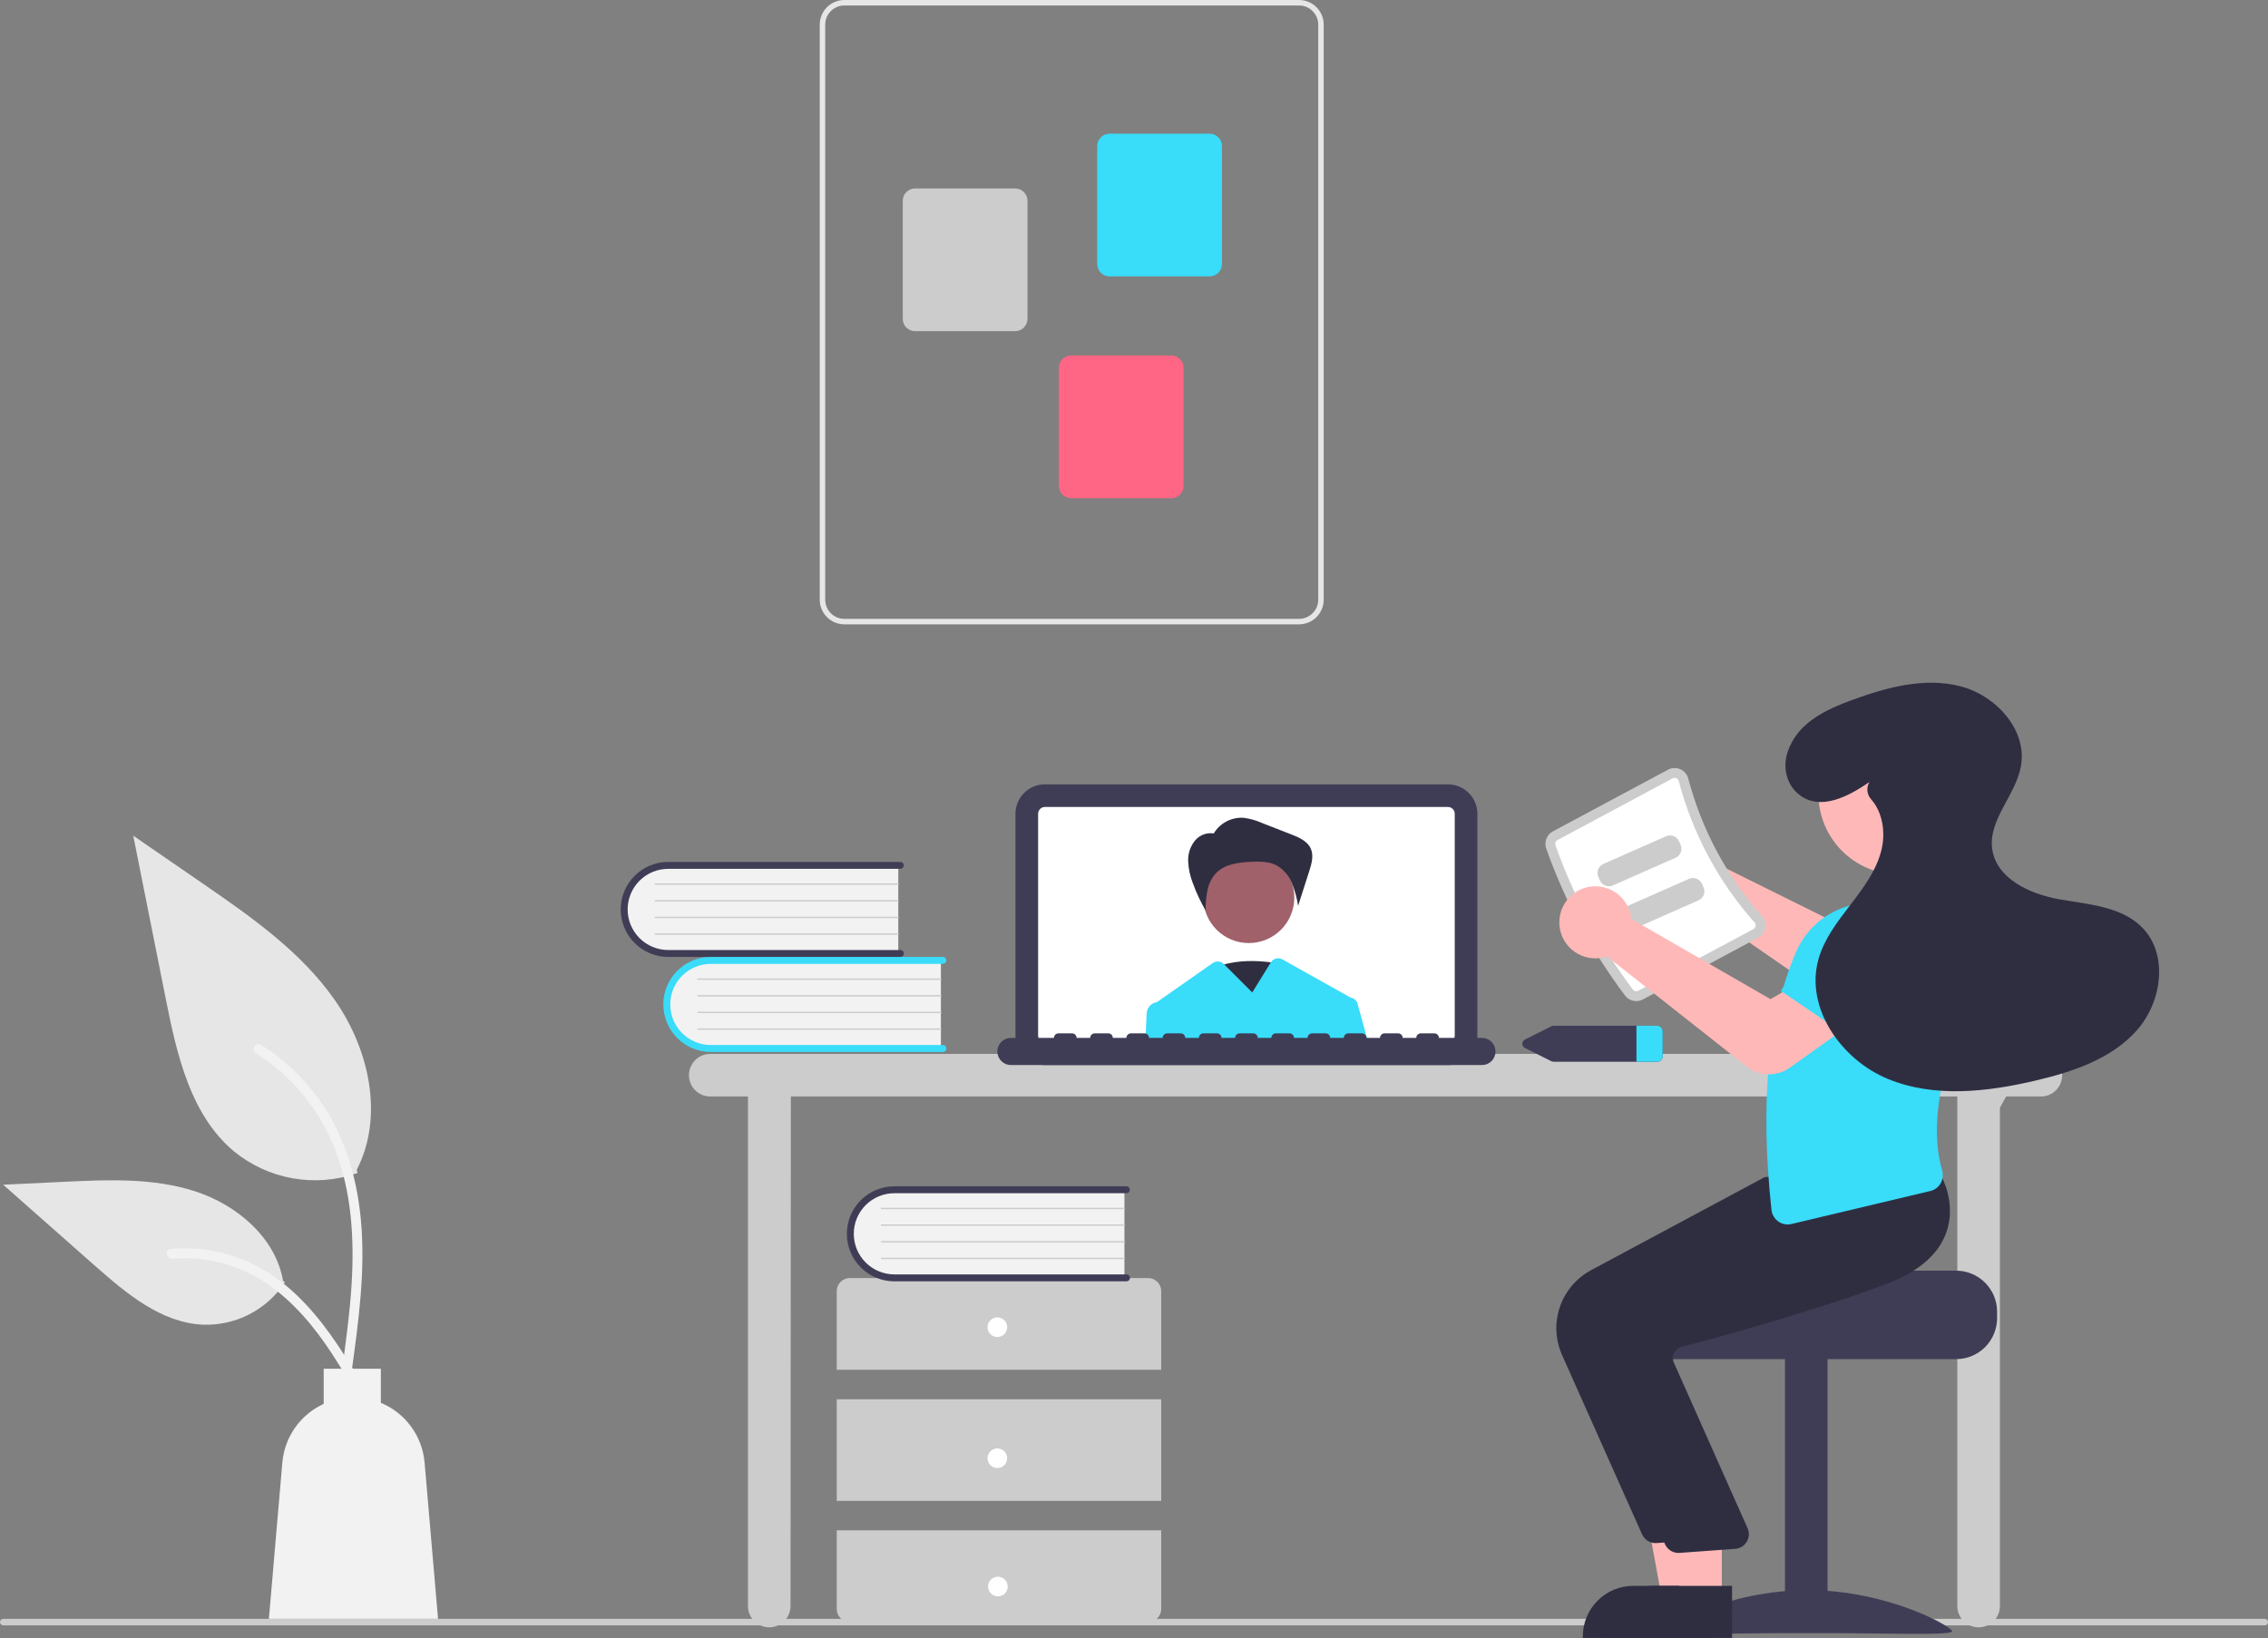 <svg width="692" height="500" viewBox="0 0 692 500" fill="none" xmlns="http://www.w3.org/2000/svg">
<rect x="0" y="0" width="692" height="500" fill="#808080" stroke="none"/>
<g clip-path="url(#clip0_6842_41)">
<path d="M691 496.043H1C0.735 496.043 0.48 495.938 0.293 495.75C0.105 495.563 0 495.308 0 495.043C0 494.778 0.105 494.523 0.293 494.336C0.48 494.148 0.735 494.043 1 494.043H691C691.265 494.043 691.52 494.148 691.707 494.336C691.895 494.523 692 494.778 692 495.043C692 495.308 691.895 495.563 691.707 495.75C691.52 495.938 691.265 496.043 691 496.043Z" fill="#CCCCCC"/>
<path d="M622.704 321.641H216.704C214.98 321.641 213.327 322.326 212.108 323.545C210.889 324.764 210.204 326.417 210.204 328.141C210.204 329.865 210.889 331.518 212.108 332.737C213.327 333.956 214.98 334.641 216.704 334.641H228.204V490.141C228.204 491.865 228.889 493.518 230.108 494.737C231.327 495.956 232.98 496.641 234.704 496.641C236.428 496.641 238.081 495.956 239.3 494.737C240.519 493.518 241.204 491.865 241.204 490.141L241.304 334.641H597.204V490.141C597.204 491.865 597.889 493.518 599.108 494.737C600.327 495.956 601.98 496.641 603.704 496.641C605.428 496.641 607.081 495.956 608.3 494.737C609.519 493.518 610.204 491.865 610.204 490.141V338.07L612.095 334.642H622.705C624.429 334.642 626.082 333.957 627.301 332.738C628.52 331.519 629.205 329.866 629.205 328.142C629.205 326.418 628.52 324.765 627.301 323.546C626.082 322.327 624.429 321.642 622.705 321.642L622.704 321.641Z" fill="#CCCCCC"/>
<path d="M441.794 325.043H318.812C316.431 325.04 314.148 324.093 312.464 322.409C310.78 320.725 309.833 318.442 309.83 316.061V248.352C309.833 245.971 310.78 243.688 312.464 242.004C314.148 240.32 316.431 239.373 318.812 239.37H441.794C444.175 239.373 446.459 240.32 448.142 242.004C449.826 243.688 450.773 245.971 450.776 248.352V316.062C450.773 318.443 449.826 320.726 448.142 322.41C446.458 324.093 444.175 325.04 441.794 325.043Z" fill="#3F3D56"/>
<path d="M441.793 246.283H318.813C318.264 246.284 317.739 246.503 317.351 246.89C316.963 247.278 316.744 247.804 316.743 248.353V316.063C316.744 316.612 316.963 317.138 317.351 317.526C317.739 317.914 318.264 318.132 318.813 318.133H441.793C442.342 318.132 442.868 317.914 443.256 317.526C443.644 317.138 443.862 316.612 443.863 316.063V248.353C443.862 247.804 443.644 247.278 443.256 246.89C442.868 246.503 442.342 246.284 441.793 246.283Z" fill="white"/>
<path d="M390.792 294.221C390.792 294.221 376.07 290.829 367.972 297.048C359.874 303.267 378.278 317.403 378.278 317.403L390.792 294.221Z" fill="#2F2E41"/>
<path d="M381.024 287.811C388.693 287.811 394.911 281.594 394.911 273.924C394.911 266.254 388.693 260.037 381.024 260.037C373.354 260.037 367.137 266.254 367.137 273.924C367.137 281.594 373.354 287.811 381.024 287.811Z" fill="#A0616A"/>
<path d="M370.286 254.43C371.212 252.858 372.554 251.573 374.164 250.716C375.775 249.859 377.591 249.464 379.412 249.574C381.317 249.813 383.176 250.333 384.928 251.118L394.006 254.66C396.355 255.576 398.928 256.698 399.947 259.005C400.893 261.145 400.187 263.617 399.473 265.845L396.076 276.439C395.7 274.041 395.054 271.694 394.152 269.441C393.234 267.173 391.575 265.283 389.447 264.078C387.089 262.868 384.31 262.893 381.663 263.02C377.913 263.2 373.837 263.678 371.173 266.322C369.759 267.824 368.8 269.697 368.409 271.722C368.023 273.736 367.829 275.782 367.829 277.833C366.291 275.19 364.996 272.414 363.959 269.538C363.106 267.396 362.62 265.126 362.522 262.823C362.432 260.5 363.203 258.226 364.686 256.436C365.438 255.561 366.421 254.914 367.522 254.567C368.623 254.221 369.798 254.189 370.917 254.475L370.286 254.43Z" fill="#2F2E41"/>
<path d="M414.183 306.263C414.052 305.794 413.786 305.374 413.418 305.055C413.05 304.737 412.596 304.534 412.113 304.473C412.081 304.451 412.047 304.431 412.013 304.413L391.282 292.795C390.69 292.463 389.992 292.372 389.335 292.541C388.678 292.711 388.111 293.127 387.753 293.703L382.083 302.883L373.543 294.343L373.408 294.207C372.969 293.769 372.39 293.499 371.773 293.445C371.155 293.391 370.538 293.556 370.031 293.912L352.993 305.843C352.963 305.843 352.933 305.853 352.903 305.853C352.087 305.989 351.343 306.399 350.792 307.015C350.241 307.632 349.917 308.418 349.873 309.243L349.433 318.133H417.473L414.183 306.263Z" fill="#39DCF9"/>
<path d="M452.158 316.752H439.03C439.03 316.386 438.885 316.034 438.626 315.775C438.367 315.516 438.016 315.37 437.649 315.37H433.503C433.137 315.37 432.785 315.516 432.526 315.775C432.267 316.034 432.121 316.385 432.121 316.752H427.976C427.976 316.385 427.831 316.034 427.571 315.775C427.312 315.516 426.961 315.37 426.594 315.37H422.449C422.083 315.37 421.731 315.516 421.472 315.775C421.213 316.034 421.067 316.385 421.067 316.752H416.921C416.921 316.386 416.776 316.034 416.517 315.775C416.258 315.516 415.907 315.37 415.54 315.37H411.394C411.028 315.37 410.676 315.516 410.417 315.775C410.158 316.034 410.012 316.385 410.012 316.752H405.867C405.867 316.385 405.722 316.034 405.462 315.775C405.203 315.516 404.852 315.37 404.485 315.37H400.34C399.974 315.37 399.622 315.516 399.363 315.775C399.104 316.034 398.958 316.385 398.958 316.752H394.812C394.812 316.385 394.667 316.034 394.407 315.775C394.148 315.516 393.797 315.37 393.43 315.37H389.285C388.919 315.37 388.567 315.516 388.308 315.775C388.049 316.034 387.903 316.385 387.903 316.752H383.758C383.758 316.385 383.613 316.034 383.353 315.775C383.094 315.516 382.743 315.37 382.376 315.37H378.23C377.864 315.37 377.513 315.516 377.254 315.775C376.995 316.034 376.849 316.386 376.849 316.752H372.703C372.703 316.571 372.667 316.391 372.598 316.223C372.529 316.055 372.427 315.903 372.298 315.775C372.17 315.646 372.018 315.545 371.85 315.475C371.682 315.406 371.503 315.37 371.321 315.37H367.176C366.81 315.37 366.458 315.516 366.199 315.775C365.94 316.034 365.794 316.385 365.794 316.752H361.649C361.649 316.385 361.504 316.034 361.244 315.775C360.985 315.516 360.634 315.37 360.267 315.37H356.121C355.755 315.37 355.404 315.516 355.145 315.775C354.886 316.034 354.74 316.386 354.74 316.752H350.594C350.594 316.385 350.449 316.034 350.189 315.775C349.93 315.516 349.579 315.37 349.212 315.37H345.067C344.701 315.37 344.349 315.516 344.09 315.775C343.831 316.034 343.685 316.385 343.685 316.752H339.54C339.54 316.571 339.504 316.391 339.435 316.223C339.366 316.055 339.264 315.903 339.135 315.775C339.007 315.646 338.855 315.545 338.687 315.475C338.519 315.406 338.34 315.37 338.158 315.37H334.012C333.646 315.37 333.294 315.516 333.035 315.775C332.776 316.034 332.63 316.385 332.63 316.752H328.485C328.485 316.385 328.34 316.034 328.08 315.775C327.821 315.516 327.47 315.37 327.103 315.37H322.958C322.592 315.37 322.24 315.516 321.981 315.775C321.722 316.034 321.576 316.385 321.576 316.752H308.449C307.35 316.752 306.295 317.189 305.518 317.966C304.74 318.744 304.304 319.798 304.304 320.897C304.304 321.997 304.74 323.051 305.518 323.829C306.295 324.606 307.35 325.043 308.449 325.043H452.158C453.258 325.043 454.312 324.606 455.089 323.829C455.867 323.052 456.303 321.997 456.303 320.898C456.303 319.799 455.867 318.744 455.089 317.967C454.312 317.19 453.258 316.752 452.158 316.752Z" fill="#3F3D56"/>
<path d="M287.08 292.678V320.204H218.117C216.27 320.267 214.429 319.958 212.704 319.294C210.98 318.631 209.406 317.627 208.077 316.343C206.748 315.059 205.692 313.52 204.97 311.819C204.248 310.118 203.876 308.289 203.876 306.441C203.876 304.593 204.248 302.764 204.97 301.063C205.692 299.362 206.748 297.823 208.077 296.539C209.406 295.255 210.98 294.251 212.704 293.588C214.429 292.924 216.27 292.615 218.117 292.678H287.08Z" fill="#F2F2F2"/>
<path d="M288.773 319.992C288.773 320.273 288.661 320.542 288.463 320.741C288.264 320.939 287.995 321.051 287.714 321.051H216.89C213.044 321.051 209.354 319.523 206.634 316.803C203.914 314.083 202.386 310.394 202.386 306.547C202.386 302.7 203.914 299.011 206.634 296.291C209.354 293.571 213.044 292.043 216.89 292.043H287.715C287.99 292.051 288.251 292.167 288.443 292.364C288.635 292.562 288.742 292.826 288.742 293.101C288.742 293.377 288.635 293.641 288.443 293.839C288.251 294.036 287.99 294.152 287.715 294.16H216.89C213.605 294.16 210.454 295.465 208.131 297.788C205.808 300.111 204.503 303.262 204.503 306.547C204.503 309.832 205.808 312.983 208.131 315.306C210.454 317.629 213.605 318.934 216.89 318.934H287.715C287.996 318.934 288.265 319.046 288.463 319.244C288.662 319.442 288.773 319.711 288.773 319.992Z" fill="#39DCF9"/>
<path d="M287.08 299.03H212.97C212.941 299.032 212.912 299.028 212.885 299.018C212.857 299.009 212.832 298.993 212.811 298.973C212.79 298.954 212.773 298.93 212.761 298.903C212.75 298.876 212.744 298.848 212.744 298.819C212.744 298.789 212.75 298.761 212.761 298.734C212.773 298.707 212.79 298.683 212.811 298.664C212.832 298.644 212.857 298.628 212.885 298.619C212.912 298.609 212.941 298.605 212.97 298.607H287.078C287.132 298.611 287.182 298.635 287.219 298.674C287.255 298.713 287.276 298.765 287.276 298.819C287.276 298.872 287.255 298.924 287.219 298.963C287.182 299.002 287.132 299.026 287.078 299.03H287.08ZM287.08 304.112H212.97C212.941 304.114 212.912 304.11 212.885 304.1C212.857 304.091 212.832 304.075 212.811 304.055C212.79 304.036 212.773 304.012 212.761 303.985C212.75 303.958 212.744 303.93 212.744 303.901C212.744 303.871 212.75 303.843 212.761 303.816C212.773 303.789 212.79 303.765 212.811 303.746C212.832 303.726 212.857 303.71 212.885 303.701C212.912 303.691 212.941 303.687 212.97 303.689H287.078C287.132 303.693 287.182 303.717 287.219 303.756C287.255 303.795 287.276 303.847 287.276 303.901C287.276 303.954 287.255 304.006 287.219 304.045C287.182 304.084 287.132 304.108 287.078 304.112H287.08ZM287.08 309.194H212.97C212.914 309.194 212.86 309.172 212.82 309.132C212.781 309.092 212.758 309.038 212.758 308.982C212.758 308.926 212.781 308.872 212.82 308.832C212.86 308.792 212.914 308.77 212.97 308.77H287.078C287.134 308.77 287.188 308.792 287.228 308.832C287.268 308.872 287.29 308.926 287.29 308.982C287.29 309.038 287.268 309.092 287.228 309.132C287.188 309.172 287.134 309.194 287.078 309.194H287.08ZM287.08 314.275H212.97C212.941 314.277 212.912 314.273 212.885 314.263C212.857 314.254 212.832 314.238 212.811 314.218C212.79 314.199 212.773 314.175 212.761 314.148C212.75 314.121 212.744 314.093 212.744 314.064C212.744 314.034 212.75 314.006 212.761 313.979C212.773 313.952 212.79 313.928 212.811 313.909C212.832 313.889 212.857 313.873 212.885 313.864C212.912 313.854 212.941 313.85 212.97 313.852H287.078C287.132 313.856 287.182 313.88 287.219 313.919C287.255 313.958 287.276 314.01 287.276 314.064C287.276 314.117 287.255 314.169 287.219 314.208C287.182 314.247 287.132 314.271 287.078 314.275H287.08Z" fill="#CCCCCC"/>
<path d="M274.08 263.678V291.204H205.117C203.27 291.267 201.429 290.958 199.704 290.294C197.98 289.631 196.406 288.627 195.077 287.343C193.748 286.059 192.692 284.52 191.97 282.819C191.248 281.118 190.876 279.289 190.876 277.441C190.876 275.593 191.248 273.764 191.97 272.063C192.692 270.362 193.748 268.823 195.077 267.539C196.406 266.255 197.98 265.251 199.704 264.588C201.429 263.924 203.27 263.615 205.117 263.678H274.08Z" fill="#F2F2F2"/>
<path d="M275.773 290.992C275.773 291.273 275.661 291.542 275.463 291.741C275.264 291.939 274.995 292.051 274.714 292.051H203.89C200.044 292.051 196.354 290.523 193.634 287.803C190.914 285.083 189.386 281.394 189.386 277.547C189.386 273.7 190.914 270.011 193.634 267.291C196.354 264.571 200.044 263.043 203.89 263.043H274.715C274.99 263.051 275.251 263.167 275.443 263.364C275.635 263.562 275.742 263.826 275.742 264.101C275.742 264.377 275.635 264.641 275.443 264.839C275.251 265.036 274.99 265.152 274.715 265.16H203.89C200.605 265.16 197.454 266.465 195.131 268.788C192.808 271.111 191.503 274.262 191.503 277.547C191.503 280.832 192.808 283.983 195.131 286.306C197.454 288.629 200.605 289.934 203.89 289.934H274.715C274.996 289.934 275.265 290.046 275.463 290.244C275.662 290.442 275.773 290.711 275.773 290.992Z" fill="#3F3D56"/>
<path d="M274.08 270.03H199.97C199.941 270.032 199.912 270.028 199.885 270.018C199.857 270.009 199.832 269.993 199.811 269.973C199.79 269.954 199.773 269.93 199.761 269.903C199.75 269.876 199.744 269.848 199.744 269.819C199.744 269.789 199.75 269.761 199.761 269.734C199.773 269.707 199.79 269.683 199.811 269.664C199.832 269.644 199.857 269.628 199.885 269.619C199.912 269.609 199.941 269.605 199.97 269.607H274.078C274.132 269.611 274.182 269.635 274.219 269.674C274.255 269.713 274.276 269.765 274.276 269.819C274.276 269.872 274.255 269.924 274.219 269.963C274.182 270.002 274.132 270.026 274.078 270.03H274.08ZM274.08 275.112H199.97C199.941 275.114 199.912 275.11 199.885 275.1C199.857 275.091 199.832 275.075 199.811 275.055C199.79 275.036 199.773 275.012 199.761 274.985C199.75 274.958 199.744 274.93 199.744 274.901C199.744 274.871 199.75 274.843 199.761 274.816C199.773 274.789 199.79 274.765 199.811 274.746C199.832 274.726 199.857 274.71 199.885 274.701C199.912 274.691 199.941 274.687 199.97 274.689H274.078C274.132 274.693 274.182 274.717 274.219 274.756C274.255 274.795 274.276 274.847 274.276 274.901C274.276 274.954 274.255 275.006 274.219 275.045C274.182 275.084 274.132 275.108 274.078 275.112H274.08ZM274.08 280.194H199.97C199.914 280.194 199.86 280.172 199.82 280.132C199.781 280.092 199.758 280.038 199.758 279.982C199.758 279.926 199.781 279.872 199.82 279.832C199.86 279.792 199.914 279.77 199.97 279.77H274.078C274.134 279.77 274.188 279.792 274.228 279.832C274.268 279.872 274.29 279.926 274.29 279.982C274.29 280.038 274.268 280.092 274.228 280.132C274.188 280.172 274.134 280.194 274.078 280.194H274.08ZM274.08 285.275H199.97C199.941 285.277 199.912 285.273 199.885 285.263C199.857 285.254 199.832 285.238 199.811 285.218C199.79 285.199 199.773 285.175 199.761 285.148C199.75 285.121 199.744 285.093 199.744 285.064C199.744 285.034 199.75 285.006 199.761 284.979C199.773 284.952 199.79 284.928 199.811 284.909C199.832 284.889 199.857 284.873 199.885 284.864C199.912 284.854 199.941 284.85 199.97 284.852H274.078C274.132 284.856 274.182 284.88 274.219 284.919C274.255 284.958 274.276 285.01 274.276 285.064C274.276 285.117 274.255 285.169 274.219 285.208C274.182 285.247 274.132 285.271 274.078 285.275H274.08ZM354.303 418.043V394.043C354.303 392.982 353.882 391.965 353.132 391.215C352.381 390.464 351.364 390.043 350.303 390.043H259.303C258.242 390.043 257.225 390.464 256.475 391.215C255.725 391.965 255.303 392.982 255.303 394.043V418.043H354.303ZM255.303 427.043H354.303V458.043H255.303V427.043ZM255.303 467.043V491.043C255.303 492.104 255.725 493.121 256.475 493.871C257.225 494.622 258.242 495.043 259.303 495.043H350.303C351.364 495.043 352.381 494.622 353.132 493.871C353.882 493.121 354.303 492.104 354.303 491.043V467.043H255.303Z" fill="#CCCCCC"/>
<path d="M304.303 408.043C305.96 408.043 307.303 406.7 307.303 405.043C307.303 403.386 305.96 402.043 304.303 402.043C302.646 402.043 301.303 403.386 301.303 405.043C301.303 406.7 302.646 408.043 304.303 408.043Z" fill="white"/>
<path d="M304.303 448.043C305.96 448.043 307.303 446.7 307.303 445.043C307.303 443.386 305.96 442.043 304.303 442.043C302.646 442.043 301.303 443.386 301.303 445.043C301.303 446.7 302.646 448.043 304.303 448.043Z" fill="white"/>
<path d="M304.464 487.196C306.121 487.196 307.464 485.853 307.464 484.196C307.464 482.539 306.121 481.196 304.464 481.196C302.807 481.196 301.464 482.539 301.464 484.196C301.464 485.853 302.807 487.196 304.464 487.196Z" fill="white"/>
<path d="M343.08 362.678V390.204H274.117C272.27 390.267 270.43 389.958 268.705 389.294C266.98 388.631 265.407 387.627 264.078 386.343C262.749 385.059 261.692 383.52 260.971 381.819C260.249 380.118 259.877 378.289 259.877 376.441C259.877 374.593 260.249 372.764 260.971 371.063C261.692 369.362 262.749 367.823 264.078 366.539C265.407 365.255 266.98 364.251 268.705 363.588C270.43 362.924 272.27 362.615 274.117 362.678H343.08Z" fill="#F2F2F2"/>
<path d="M344.773 389.992C344.772 390.273 344.661 390.542 344.462 390.741C344.264 390.939 343.995 391.051 343.714 391.051H272.89C269.043 391.051 265.354 389.523 262.634 386.803C259.914 384.083 258.386 380.394 258.386 376.547C258.386 372.7 259.914 369.011 262.634 366.291C265.354 363.571 269.043 362.043 272.89 362.043H343.715C343.99 362.051 344.251 362.167 344.442 362.364C344.634 362.562 344.741 362.826 344.741 363.101C344.741 363.377 344.634 363.641 344.442 363.839C344.251 364.036 343.99 364.152 343.715 364.16H272.89C269.605 364.16 266.454 365.465 264.131 367.788C261.808 370.111 260.503 373.262 260.503 376.547C260.503 379.832 261.808 382.983 264.131 385.306C266.454 387.629 269.605 388.934 272.89 388.934H343.715C343.995 388.934 344.264 389.046 344.463 389.244C344.661 389.442 344.772 389.711 344.773 389.992Z" fill="#3F3D56"/>
<path d="M343.08 369.03H268.97C268.941 369.032 268.912 369.028 268.884 369.018C268.857 369.009 268.832 368.993 268.811 368.973C268.789 368.954 268.772 368.93 268.761 368.903C268.749 368.876 268.743 368.848 268.743 368.819C268.743 368.789 268.749 368.761 268.761 368.734C268.772 368.707 268.789 368.683 268.811 368.664C268.832 368.644 268.857 368.628 268.884 368.619C268.912 368.609 268.941 368.605 268.97 368.607H343.078C343.131 368.611 343.181 368.635 343.218 368.674C343.255 368.713 343.275 368.765 343.275 368.819C343.275 368.872 343.255 368.924 343.218 368.963C343.181 369.002 343.131 369.026 343.078 369.03H343.08ZM343.08 374.112H268.97C268.941 374.114 268.912 374.11 268.884 374.1C268.857 374.091 268.832 374.075 268.811 374.055C268.789 374.036 268.772 374.012 268.761 373.985C268.749 373.958 268.743 373.93 268.743 373.901C268.743 373.871 268.749 373.843 268.761 373.816C268.772 373.789 268.789 373.765 268.811 373.746C268.832 373.726 268.857 373.71 268.884 373.701C268.912 373.691 268.941 373.687 268.97 373.689H343.078C343.131 373.693 343.181 373.717 343.218 373.756C343.255 373.795 343.275 373.847 343.275 373.901C343.275 373.954 343.255 374.006 343.218 374.045C343.181 374.084 343.131 374.108 343.078 374.112H343.08ZM343.08 379.194H268.97C268.914 379.194 268.86 379.172 268.82 379.132C268.78 379.092 268.758 379.038 268.758 378.982C268.758 378.926 268.78 378.872 268.82 378.832C268.86 378.792 268.914 378.77 268.97 378.77H343.078C343.134 378.77 343.188 378.792 343.228 378.832C343.267 378.872 343.29 378.926 343.29 378.982C343.29 379.038 343.267 379.092 343.228 379.132C343.188 379.172 343.134 379.194 343.078 379.194H343.08ZM343.08 384.275H268.97C268.941 384.277 268.912 384.273 268.884 384.263C268.857 384.254 268.832 384.238 268.811 384.218C268.789 384.199 268.772 384.175 268.761 384.148C268.749 384.121 268.743 384.093 268.743 384.064C268.743 384.034 268.749 384.006 268.761 383.979C268.772 383.952 268.789 383.928 268.811 383.909C268.832 383.889 268.857 383.873 268.884 383.864C268.912 383.854 268.941 383.85 268.97 383.852H343.078C343.131 383.856 343.181 383.88 343.218 383.919C343.255 383.958 343.275 384.01 343.275 384.064C343.275 384.117 343.255 384.169 343.218 384.208C343.181 384.247 343.131 384.271 343.078 384.275H343.08Z" fill="#CCCCCC"/>
<path d="M250.11 183.021V7.521C250.113 5.527 250.906 3.615 252.316 2.205C253.726 0.795 255.638 0.002 257.632 0L396.36 0C398.354 0.002 400.266 0.795 401.677 2.205C403.087 3.615 403.88 5.527 403.882 7.521V183.021C403.88 185.015 403.087 186.927 401.677 188.338C400.267 189.748 398.355 190.541 396.36 190.543H257.632C255.638 190.541 253.726 189.748 252.316 188.338C250.906 186.927 250.112 185.015 250.11 183.021ZM257.632 1.671C256.081 1.673 254.595 2.29 253.498 3.386C252.401 4.483 251.784 5.97 251.782 7.521V183.021C251.784 184.572 252.401 186.059 253.498 187.156C254.595 188.252 256.081 188.869 257.632 188.871H396.36C397.911 188.869 399.398 188.252 400.495 187.156C401.592 186.059 402.208 184.572 402.21 183.021V7.521C402.208 5.97 401.592 4.483 400.495 3.386C399.398 2.29 397.911 1.673 396.36 1.671H257.632Z" fill="#E6E6E6"/>
<path d="M334.775 80.598V44.562C334.777 43.565 335.173 42.609 335.878 41.904C336.584 41.2 337.539 40.803 338.536 40.802H369.073C370.07 40.803 371.026 41.2 371.731 41.905C372.436 42.61 372.832 43.565 372.833 44.562V80.598C372.832 81.595 372.436 82.55 371.731 83.255C371.026 83.96 370.07 84.357 369.073 84.358H338.536C337.54 84.357 336.584 83.96 335.879 83.255C335.174 82.55 334.778 81.595 334.776 80.598H334.775Z" fill="#39DCF9"/>
<path d="M275.44 97.312V61.276C275.442 60.279 275.838 59.324 276.543 58.619C277.248 57.914 278.204 57.517 279.2 57.516H309.737C310.734 57.517 311.69 57.913 312.395 58.618C313.1 59.323 313.497 60.279 313.498 61.276V97.312C313.497 98.309 313.101 99.264 312.396 99.969C311.691 100.674 310.735 101.071 309.738 101.072H279.2C278.204 101.071 277.248 100.674 276.543 99.969C275.838 99.264 275.442 98.309 275.44 97.312Z" fill="#CCCCCC"/>
<path d="M323.075 148.29V112.255C323.077 111.258 323.473 110.302 324.178 109.597C324.883 108.893 325.839 108.496 326.836 108.495H357.373C358.37 108.496 359.326 108.893 360.03 109.598C360.735 110.303 361.132 111.258 361.133 112.255V148.291C361.132 149.288 360.735 150.243 360.03 150.948C359.326 151.653 358.37 152.05 357.373 152.051H326.836C325.839 152.05 324.884 151.653 324.179 150.948C323.474 150.243 323.077 149.288 323.076 148.291L323.075 148.29Z" fill="#FF6584"/>
<path d="M505.563 313.043H474.143C473.845 313.043 473.55 313.111 473.283 313.243L465.353 317.213C465.092 317.324 464.869 317.509 464.713 317.746C464.556 317.982 464.473 318.259 464.473 318.543C464.473 318.827 464.556 319.104 464.713 319.34C464.869 319.577 465.092 319.762 465.353 319.873L473.283 323.843C473.55 323.975 473.845 324.043 474.143 324.043H505.563C505.996 324.068 506.421 323.921 506.746 323.635C507.072 323.348 507.272 322.945 507.303 322.513V314.573C507.272 314.14 507.072 313.737 506.746 313.451C506.421 313.165 505.996 313.018 505.563 313.043Z" fill="#3F3D56"/>
<path d="M507.303 314.573V322.513C507.272 322.945 507.072 323.348 506.746 323.635C506.421 323.921 505.996 324.068 505.563 324.043H499.303V313.043H505.563C505.996 313.018 506.421 313.165 506.746 313.451C507.072 313.737 507.272 314.14 507.303 314.573Z" fill="#39DCF9"/>
<path d="M505.327 253.643C506.75 253.029 508.287 252.723 509.837 252.744C511.387 252.765 512.915 253.113 514.32 253.766C515.726 254.419 516.978 255.361 517.994 256.532C519.011 257.702 519.768 259.074 520.217 260.557C520.357 261.027 520.464 261.507 520.537 261.992L564.475 283.781L574.643 277.042L587.295 291.607L571.769 304.217C569.902 305.721 567.6 306.584 565.204 306.676C562.808 306.768 560.447 306.086 558.469 304.73L513.889 273.902C513.557 274.043 513.219 274.166 512.874 274.272C511.391 274.721 509.829 274.851 508.291 274.654C506.754 274.457 505.275 273.937 503.952 273.129C502.63 272.321 501.493 271.243 500.616 269.964C499.739 268.686 499.142 267.237 498.864 265.712C498.782 265.269 498.727 264.822 498.701 264.372C498.577 262.121 499.146 259.886 500.33 257.968C501.515 256.049 503.258 254.54 505.326 253.642L505.327 253.643Z" fill="#FFB8B8"/>
<path d="M596.841 387.792H548.831C548.831 389.172 499.351 390.292 499.351 390.292C498.574 390.877 497.866 391.548 497.241 392.292C495.362 394.534 494.334 397.367 494.341 400.292V402.292C494.342 405.607 495.66 408.785 498.003 411.129C500.347 413.473 503.526 414.791 506.841 414.792H596.841C600.155 414.789 603.333 413.472 605.677 411.128C608.02 408.784 609.338 405.606 609.341 402.292V400.292C609.336 396.978 608.018 393.801 605.675 391.458C603.331 389.115 600.155 387.796 596.841 387.792Z" fill="#3F3D56"/>
<path d="M557.618 498.295H544.618V414.295H557.618V498.295Z" fill="#3F3D56"/>
<path d="M507.617 497.838C507.617 499.243 527.317 498.382 551.617 498.382C575.917 498.382 595.617 499.243 595.617 497.838C595.617 496.433 575.918 485.295 551.617 485.295C527.316 485.295 507.617 496.434 507.617 497.838Z" fill="#3F3D56"/>
<path d="M519.353 487.993L507.094 487.992L501.261 456.195L519.355 456.196L519.353 487.993Z" fill="#FFB8B8"/>
<path d="M522.48 499.877L482.95 499.875V499.375C482.95 495.294 484.571 491.381 487.457 488.495C490.342 485.61 494.256 483.989 498.336 483.989L522.481 483.99L522.48 499.877ZM501.017 468.275L476.576 413.467C474.536 408.848 474.31 403.629 475.944 398.851C477.578 394.073 480.952 390.085 485.394 387.683L538.408 359.255L562.598 357.198L584.914 355.17L585.074 355.442C585.28 355.79 590.078 364.077 586.835 373.164C584.375 380.056 577.976 385.44 567.816 389.166C544.102 397.861 516.707 405.293 506.03 408.084C505.558 408.205 505.117 408.424 504.736 408.727C504.355 409.031 504.043 409.411 503.819 409.844C503.595 410.272 503.462 410.741 503.428 411.222C503.394 411.704 503.46 412.187 503.622 412.642L526.329 463.657C526.566 464.304 526.652 464.997 526.579 465.682C526.506 466.368 526.277 467.027 525.908 467.61C525.54 468.193 525.043 468.683 524.456 469.043C523.868 469.403 523.205 469.623 522.519 469.687L505.553 470.921C505.409 470.935 505.266 470.942 505.123 470.942C504.254 470.942 503.404 470.69 502.675 470.216C501.947 469.743 501.371 469.069 501.017 468.275Z" fill="#2F2E41"/>
<path d="M525.353 487.993L513.094 487.992L507.261 456.195L525.355 456.196L525.353 487.993Z" fill="#FFB8B8"/>
<path d="M528.48 499.877L488.95 499.875V499.375C488.95 495.294 490.571 491.381 493.457 488.495C496.342 485.61 500.256 483.989 504.336 483.989L528.481 483.99L528.48 499.877ZM508.017 471.275L483.576 416.467C481.536 411.848 481.31 406.629 482.944 401.851C484.578 397.073 487.952 393.085 492.394 390.683L545.408 362.255L569.598 360.198L591.914 358.17L592.074 358.442C592.28 358.79 597.078 367.077 593.835 376.164C591.375 383.056 584.976 388.44 574.816 392.166C551.102 400.861 523.707 408.293 513.03 411.084C512.558 411.205 512.117 411.424 511.736 411.727C511.355 412.031 511.043 412.411 510.819 412.844C510.595 413.272 510.462 413.741 510.428 414.222C510.394 414.704 510.46 415.187 510.622 415.642L533.329 466.657C533.566 467.304 533.652 467.997 533.579 468.682C533.506 469.368 533.277 470.027 532.908 470.61C532.54 471.193 532.043 471.683 531.456 472.043C530.868 472.403 530.205 472.623 529.519 472.687L512.553 473.921C512.409 473.935 512.266 473.942 512.123 473.942C511.254 473.942 510.404 473.69 509.675 473.216C508.947 472.743 508.371 472.069 508.017 471.275Z" fill="#2F2E41"/>
<path d="M495.835 303.844C485.565 290.183 477.446 275.031 471.759 258.913C471.43 257.949 471.453 256.899 471.826 255.95C472.198 255.002 472.894 254.216 473.791 253.733L508.936 234.902C509.505 234.595 510.136 234.422 510.782 234.395C511.428 234.369 512.071 234.49 512.662 234.75C513.265 235.012 513.8 235.408 514.226 235.908C514.653 236.407 514.96 236.998 515.123 237.634C519.214 253.166 526.903 267.516 537.569 279.525C538.009 280.014 538.33 280.596 538.51 281.228C538.69 281.86 538.723 282.525 538.607 283.172C538.496 283.809 538.241 284.411 537.861 284.934C537.482 285.457 536.988 285.887 536.417 286.19L501.272 305.021C500.373 305.5 499.334 305.645 498.338 305.429C497.343 305.214 496.456 304.652 495.835 303.844Z" fill="#CCCCCC"/>
<path d="M498.233 302.042C498.422 302.278 498.687 302.44 498.984 302.502C499.28 302.563 499.588 302.519 499.855 302.377L535 283.545C535.171 283.456 535.318 283.329 535.432 283.173C535.545 283.018 535.621 282.838 535.653 282.648C535.69 282.448 535.679 282.242 535.623 282.046C535.566 281.85 535.465 281.67 535.328 281.52C524.348 269.158 516.432 254.384 512.221 238.395C512.172 238.197 512.078 238.014 511.947 237.859C511.815 237.703 511.65 237.581 511.463 237.5C511.287 237.421 511.095 237.385 510.902 237.393C510.71 237.401 510.522 237.453 510.353 237.546L475.208 256.378C474.942 256.522 474.734 256.754 474.621 257.035C474.507 257.315 474.496 257.627 474.588 257.915C480.172 273.744 488.146 288.625 498.233 302.042Z" fill="white"/>
<path d="M612.593 298.82L585.068 309.28L578.348 290.614C577.455 288.135 577.468 285.421 578.383 282.95C579.299 280.48 581.058 278.413 583.35 277.114C585.668 275.8 588.38 275.359 590.996 275.87C593.611 276.38 595.958 277.81 597.612 279.899L612.593 298.82Z" fill="#39DCF9"/>
<path d="M542.583 372.78C542.004 372.37 541.518 371.842 541.159 371.23C540.8 370.619 540.575 369.937 540.499 369.232C536.974 336.322 539.429 310.568 548.005 290.497C549.516 287.035 551.791 283.961 554.66 281.505C557.53 279.049 560.919 277.275 564.572 276.317L586.822 275.194L586.937 275.25C591.958 277.709 596.053 281.721 598.614 286.691C601.175 291.66 602.067 297.323 601.156 302.839C594 321.702 588.008 341.341 592.577 357.185C592.769 357.847 592.825 358.541 592.741 359.226C592.658 359.91 592.438 360.571 592.093 361.168C591.759 361.745 591.31 362.248 590.775 362.645C590.239 363.043 589.628 363.326 588.978 363.478L546.599 373.558C545.913 373.721 545.2 373.736 544.507 373.602C543.815 373.468 543.159 373.188 542.583 372.781V372.78Z" fill="#39DCF9"/>
<path d="M579.396 266.884C592.961 266.884 603.957 255.888 603.957 242.323C603.957 228.758 592.961 217.762 579.396 217.762C565.831 217.762 554.835 228.758 554.835 242.323C554.835 255.888 565.831 266.884 579.396 266.884Z" fill="#FFB8B8"/>
<path d="M511.243 261.776L492.102 270.226C491.374 270.546 490.548 270.565 489.806 270.278C489.065 269.99 488.467 269.42 488.146 268.693L487.672 267.62C487.351 266.892 487.332 266.067 487.62 265.325C487.907 264.583 488.477 263.986 489.205 263.664L508.347 255.214C509.075 254.894 509.9 254.875 510.642 255.163C511.384 255.45 511.981 256.02 512.303 256.748L512.776 257.82C513.096 258.548 513.115 259.373 512.827 260.115C512.54 260.857 511.97 261.454 511.243 261.776ZM518.243 274.776L499.102 283.226C498.374 283.546 497.548 283.565 496.806 283.278C496.065 282.99 495.467 282.42 495.146 281.693L494.672 280.62C494.351 279.892 494.332 279.067 494.62 278.325C494.907 277.583 495.477 276.986 496.205 276.664L515.347 268.214C516.075 267.894 516.9 267.875 517.642 268.163C518.384 268.45 518.981 269.02 519.303 269.748L519.776 270.82C520.096 271.548 520.115 272.373 519.827 273.115C519.54 273.857 518.97 274.454 518.243 274.776Z" fill="#CCCCCC"/>
<path d="M533.005 325.553L490.331 291.887C489.991 292.007 489.645 292.109 489.295 292.193C487.788 292.545 486.225 292.577 484.706 292.286C483.187 291.994 481.746 291.387 480.477 290.502C479.199 289.617 478.125 288.469 477.327 287.135C476.529 285.801 476.026 284.312 475.85 282.768C475.564 280.299 476.12 277.807 477.429 275.694C478.738 273.581 480.722 271.973 483.06 271.13C484.519 270.607 486.072 270.398 487.617 270.516C489.162 270.635 490.665 271.079 492.027 271.819C493.389 272.559 494.579 273.578 495.52 274.81C496.461 276.042 497.131 277.458 497.486 278.967C497.596 279.445 497.672 279.931 497.715 280.42L540.196 304.927L550.768 298.84L562.478 314.172L546.065 325.872C544.143 327.23 541.834 327.933 539.482 327.875C537.129 327.818 534.858 327.004 533.005 325.553Z" fill="#FFB8B8"/>
<path d="M567.686 318.947L543.337 302.39L554.78 286.183C556.299 284.031 558.531 282.485 561.08 281.819C563.629 281.153 566.331 281.409 568.709 282.543C571.115 283.69 573.031 285.659 574.112 288.095C575.193 290.531 575.367 293.273 574.603 295.826L567.686 318.947Z" fill="#39DCF9"/>
<path d="M570.391 238.665C564.079 242.985 555.79 247.427 549.342 242.825C545.109 239.805 543.775 234.21 545.492 229.301C548.579 220.472 557.062 216.586 565.172 213.606C575.717 209.733 587.198 206.652 598.083 209.426C608.968 212.2 618.589 222.739 616.624 233.799C615.044 242.693 606.654 250.094 607.845 259.049C609.044 268.06 619.179 272.804 628.126 274.415C637.073 276.026 647.086 276.543 653.517 282.97C661.72 291.169 659.672 305.823 651.953 314.48C644.234 323.137 632.586 327.06 621.299 329.727C606.345 333.261 590.17 335.119 575.967 329.253C561.764 323.387 550.712 307.599 554.826 292.793C556.564 286.54 560.658 281.255 564.614 276.109C568.57 270.963 572.578 265.583 574.087 259.27C575.345 254.01 574.414 247.902 570.925 243.955C570.29 243.264 569.891 242.39 569.785 241.459C569.678 240.527 569.869 239.585 570.331 238.769L570.391 238.665Z" fill="#2F2E41"/>
<path d="M109.072 357.998C102.744 360.223 95.949 360.78 89.342 359.616C82.736 358.452 76.54 355.607 71.352 351.354C58.139 340.264 53.997 321.995 50.626 305.079L40.657 255.043L61.529 269.415C76.539 279.75 91.886 290.415 102.279 305.385C112.672 320.355 117.208 340.791 108.858 356.989" fill="#E6E6E6"/>
<path d="M107.288 418.577C109.401 403.19 111.573 387.604 110.091 372.052C108.775 358.24 104.561 344.749 95.982 333.688C91.428 327.828 85.887 322.806 79.608 318.85C77.971 317.817 76.464 320.412 78.094 321.44C88.959 328.307 97.362 338.446 102.093 350.397C107.318 363.687 108.157 378.173 107.257 392.291C106.712 400.828 105.558 409.309 104.395 417.779C104.303 418.162 104.36 418.566 104.555 418.909C104.749 419.252 105.067 419.508 105.443 419.625C105.826 419.728 106.235 419.676 106.58 419.48C106.926 419.284 107.18 418.959 107.288 418.577Z" fill="#F2F2F2"/>
<path d="M86.941 391.348C84.227 395.474 80.496 398.831 76.107 401.096C71.719 403.361 66.821 404.457 61.886 404.28C49.203 403.678 38.629 394.826 29.111 386.422L0.958 361.564L19.591 360.673C32.991 360.032 46.736 359.433 59.498 363.566C72.26 367.699 84.031 377.642 86.365 390.853" fill="#E6E6E6"/>
<path d="M113.258 427.422C103.09 409.432 91.297 389.436 70.223 383.045C64.364 381.274 58.22 380.64 52.123 381.176C50.201 381.342 50.68 384.305 52.599 384.139C62.82 383.29 73.021 385.989 81.485 391.781C89.63 397.325 95.972 405.033 101.339 413.207C104.627 418.213 107.572 423.432 110.518 428.644C111.459 430.31 114.21 429.108 113.258 427.422Z" fill="#F2F2F2"/>
<path d="M129.55 446.36C129.207 442.39 127.782 438.591 125.429 435.375C123.077 432.159 119.887 429.651 116.207 428.123V417.722H98.762V428.45C95.263 430.053 92.252 432.556 90.036 435.702C87.82 438.848 86.478 442.526 86.146 446.36L82.044 494.043H133.652L129.55 446.36Z" fill="#F2F2F2"/>
</g>
<defs>
<clipPath id="clip0_6842_41">
<rect width="692" height="499.877" fill="white"/>
</clipPath>
</defs>
</svg>
